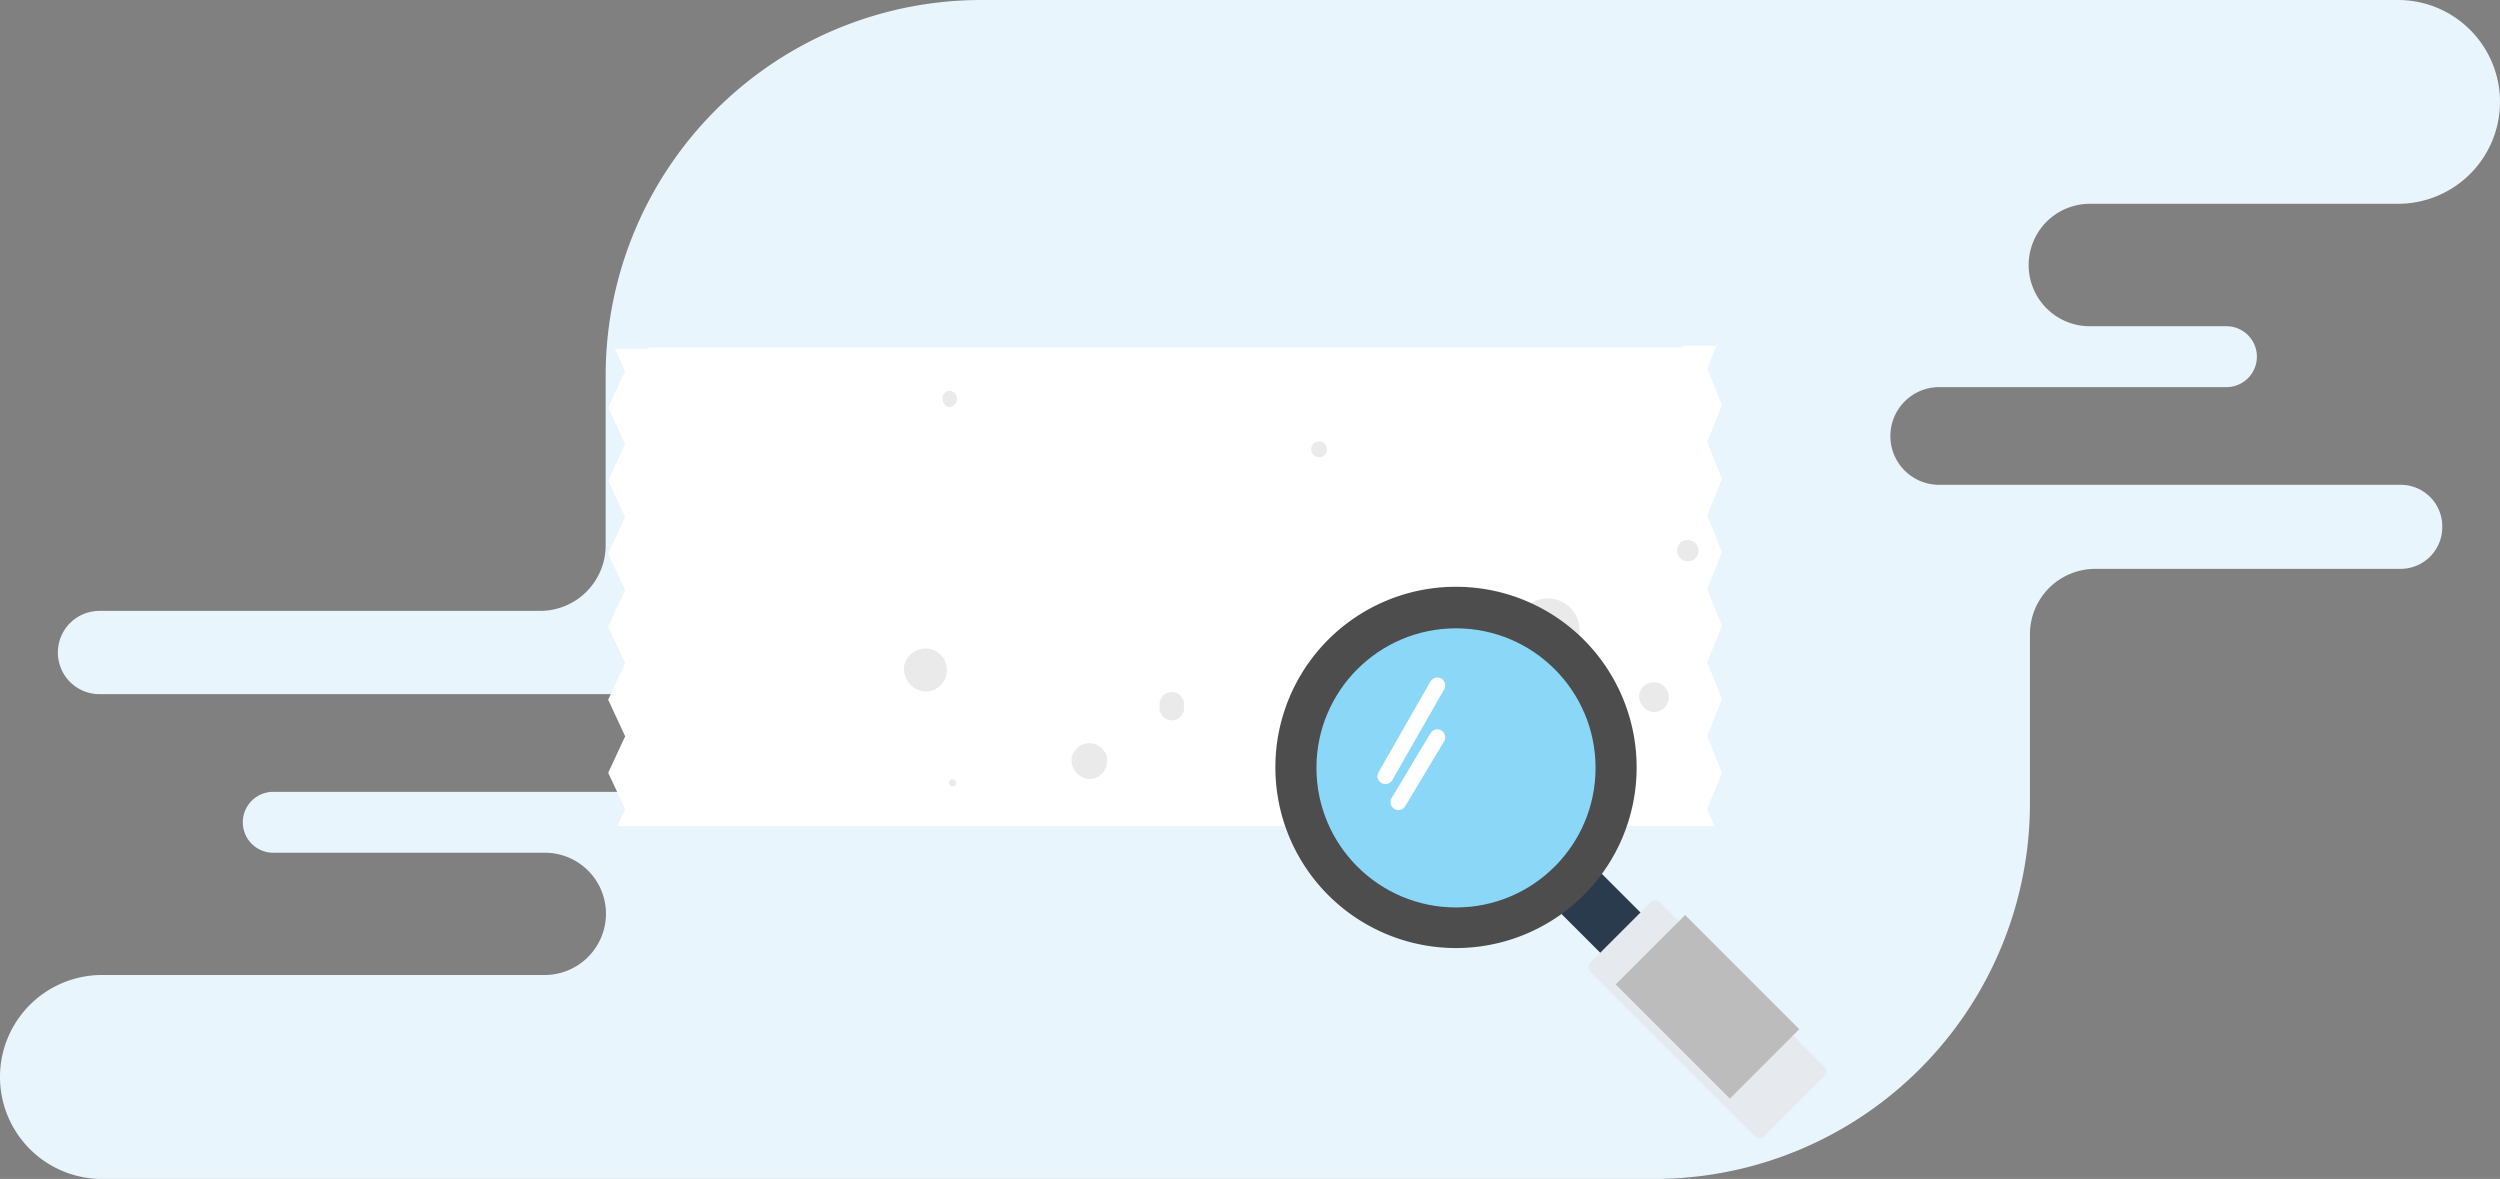 <svg xmlns="http://www.w3.org/2000/svg" viewBox="0 0 157.64 74.34"><rect x="0" y="0" width="157.64" height="74.34" fill="#808080" stroke="none"/><title>search_order</title><g id="Layer_2" data-name="Layer 2"><g id="Layer_1-2" data-name="Layer 1"><g id="Group_3047" data-name="Group 3047"><g id="Group_2221" data-name="Group 2221"><g id="Group_2218" data-name="Group 2218"><g id="Movers"><path id="Path_1302" data-name="Path 1302" d="M157.64,6.43h0A6.43,6.43,0,0,0,151.22,0H61.88A23.69,23.69,0,0,0,38.19,23.69v10.7a4.13,4.13,0,0,1-4.12,4.13H6.27a2.62,2.62,0,0,0-2.62,2.62h0a2.62,2.62,0,0,0,2.62,2.63H43.85a3.09,3.09,0,0,1,3.08,3.08h0a3.09,3.09,0,0,1-3.08,3.08H17.23a1.92,1.92,0,0,0-1.92,1.92h0a1.92,1.92,0,0,0,1.92,1.92H34.35a3.85,3.85,0,0,1,3.86,3.85h0a3.87,3.87,0,0,1-3.86,3.86H6.43A6.43,6.43,0,0,0,0,67.91H0a6.43,6.43,0,0,0,6.43,6.43h97.83A23.69,23.69,0,0,0,128,50.65V40a4.12,4.12,0,0,1,4.12-4.13h19.29A2.63,2.63,0,0,0,154,33.19h0a2.62,2.62,0,0,0-2.63-2.62H122.27a3.07,3.07,0,0,1-3.07-3.08h0a3.08,3.08,0,0,1,3.07-3.08h18.12a1.92,1.92,0,0,0,1.92-1.92h0a1.92,1.92,0,0,0-1.92-1.92h-8.62a3.85,3.85,0,0,1-3.85-3.86h0a3.86,3.86,0,0,1,3.85-3.86H151.2A6.43,6.43,0,0,0,157.64,6.43Z" style="fill:#e9f5fc"/></g></g></g><g id="Group_2087" data-name="Group 2087"><g id="Group_1939" data-name="Group 1939"><g id="Group_1935" data-name="Group 1935"><g id="Group_1932" data-name="Group 1932"><path id="Union_6-2" data-name="Union 6-2" d="M108.08,52.09h-2v0H41.18v0H38.93l.5-1.06-1.08-2.3,1.07-2.3-1.07-2.31,1.07-2.3-1.07-2.31,1.07-2.3-1.07-2.3,1.07-2.3L38.35,30.3,39.42,28l-1.07-2.3,1.07-2.3L38.77,22H40.9v-.09h65.22v-.1h2.1l-.57,1.43.93,2.31-.93,2.32.93,2.32-.93,2.32.93,2.31-.93,2.32.93,2.32-.93,2.31.93,2.32-.93,2.32.93,2.32L107.65,51l.44,1.08h0Z" style="fill:#fff"/></g></g><g id="Group_1913" data-name="Group 1913"><path id="path130" d="M82.68,47.13a.5.5,0,1,1,.5.56.53.53,0,0,1-.5-.56" style="fill:#eaeaea"/><path id="path132" d="M67.57,47.84a1.13,1.13,0,1,1,1.11,1.28,1.2,1.2,0,0,1-1.11-1.28" style="fill:#eaeaea"/><path id="path132-2" d="M95.61,39.51a2,2,0,1,1,1.94,2.22,2.09,2.09,0,0,1-1.94-2.22" style="fill:#eaeaea"/><path id="path132-3" d="M103.36,43.82a.94.94,0,1,1,.94,1.08,1,1,0,0,1-.94-1.08" style="fill:#eaeaea"/><path id="path132-4" d="M105.76,34.72a.61.61,0,0,1,.58-.66.67.67,0,1,1-.58.66" style="fill:#eaeaea"/><path id="path134" d="M73.13,44.53a.77.77,0,1,1,1.52,0,.77.77,0,1,1-1.52,0" style="fill:#eaeaea"/><path id="path136" d="M82.68,28.33a.5.5,0,1,1,1,0,.5.5,0,1,1-1,0" style="fill:#eaeaea"/><path id="path138" d="M59.44,25.17a.45.45,0,1,1,.89,0,.49.49,0,0,1-.44.5.48.48,0,0,1-.44-.5" style="fill:#eaeaea"/><path id="path140" d="M57,42.07a1.36,1.36,0,1,1,1.35,1.54A1.46,1.46,0,0,1,57,42.07" style="fill:#eaeaea"/><path id="path142" d="M59.85,49.37a.22.22,0,1,0,.44,0,.24.24,0,0,0-.22-.24.23.23,0,0,0-.22.24" style="fill:#eaeaea"/></g></g></g><g id="Group_3046" data-name="Group 3046"><rect id="Rectangle_522" data-name="Rectangle 522" x="98.59" y="53.36" width="3.59" height="7.32" transform="translate(-10.91 87.69) rotate(-45)" style="fill:#2b3b4e"/><path id="Path_1467" data-name="Path 1467" d="M91.81,37A11.39,11.39,0,1,1,80.42,48.42h0A11.38,11.38,0,0,1,91.81,37Z" style="fill:#4d4d4e"/><path id="Path_1468" data-name="Path 1468" d="M104.12,56.86l-3.87,3.87a.38.38,0,0,0,0,.51L110.7,71.69a.38.38,0,0,0,.51,0l3.87-3.87a.38.38,0,0,0,0-.51L104.62,56.86A.37.37,0,0,0,104.12,56.86Z" style="fill:#e6e9ed"/><rect id="Rectangle_523" data-name="Rectangle 523" x="104.57" y="58.39" width="6.19" height="10.18" transform="translate(-13.35 94.73) rotate(-45)" style="fill:#bcbcbc"/><circle id="Ellipse_182" data-name="Ellipse 182" cx="91.81" cy="48.42" r="8.8" style="fill:#8ad7f8"/><g id="Group_2219" data-name="Group 2219"><line id="Line_71" data-name="Line 71" x1="90.63" y1="43.22" x2="87.36" y2="48.94" style="fill:none;stroke:#fff;stroke-linecap:round"/><line id="Line_72" data-name="Line 72" x1="90.63" y1="46.49" x2="88.18" y2="50.58" style="fill:none;stroke:#fff;stroke-linecap:round"/></g></g></g></g></g></svg>